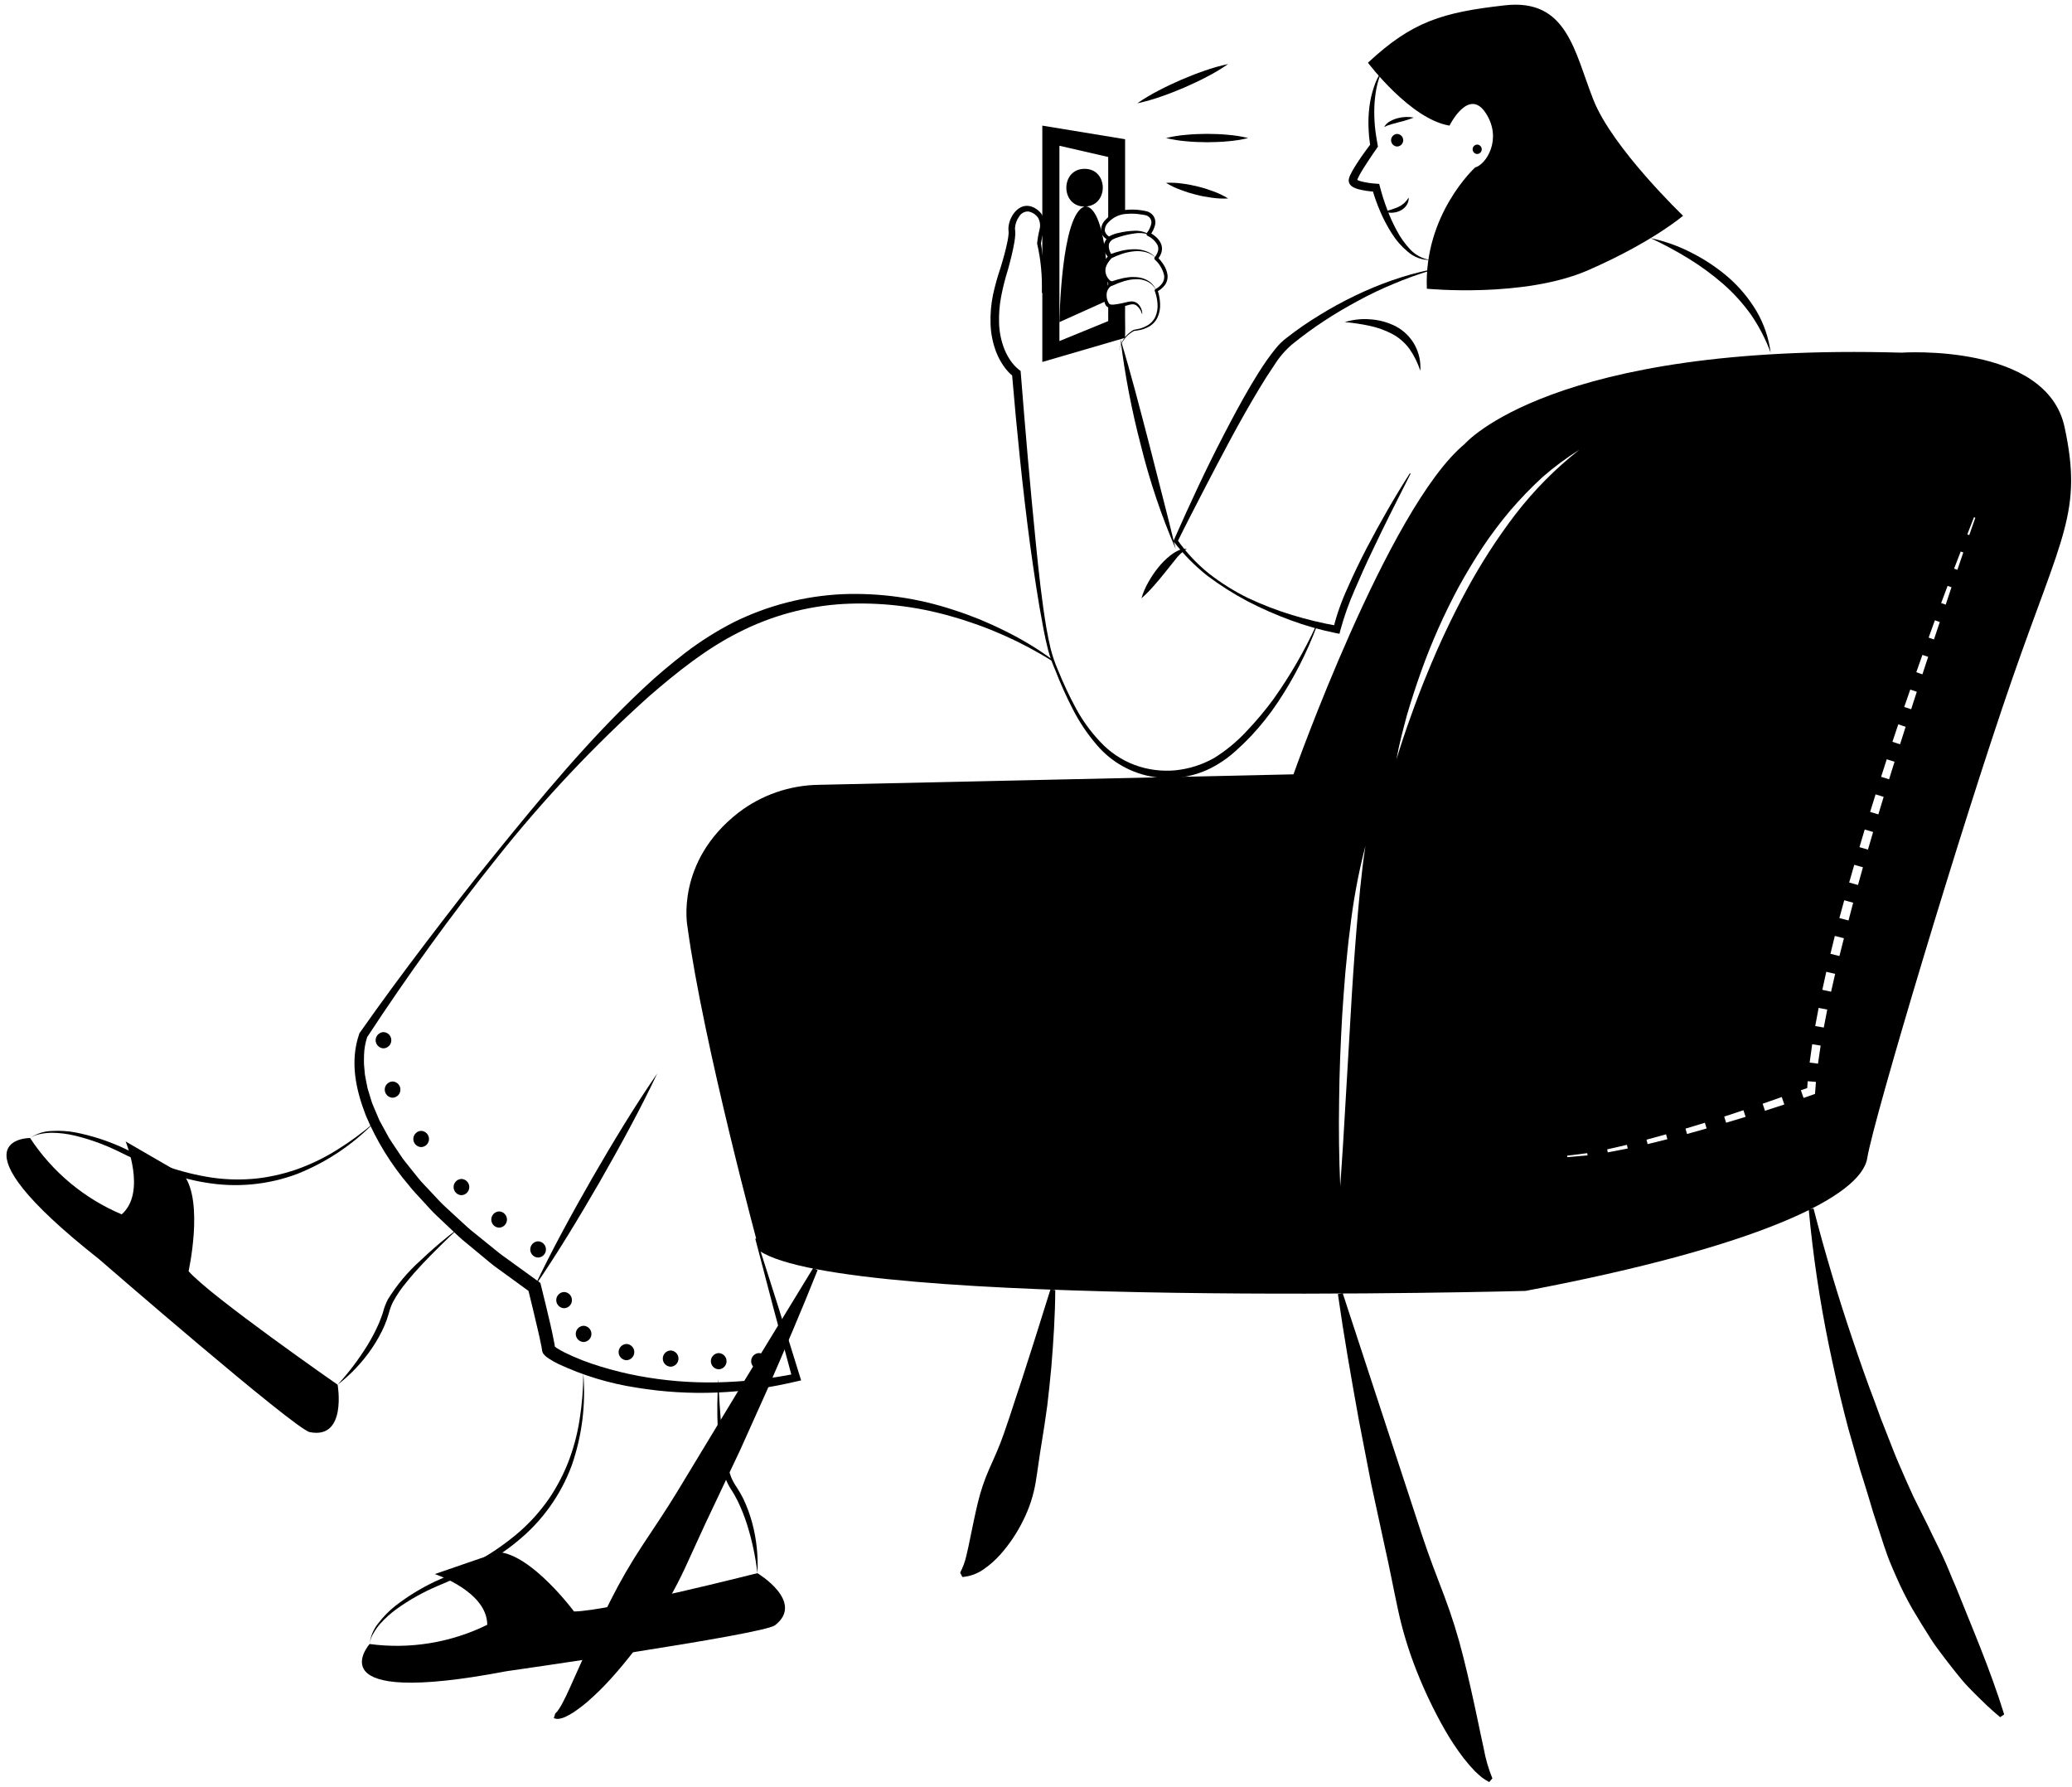 <svg width="167" height="144" viewBox="0 0 167 144" fill="none" xmlns="http://www.w3.org/2000/svg">
<g clip-path="url(#clip0_240_1875)">
<path d="M106.148 50.423C105.34 52.591 104.284 54.659 103 56.585C102.356 57.554 101.632 58.467 100.837 59.316C100.436 59.74 100.017 60.146 99.579 60.535C99.14 60.934 98.662 61.288 98.153 61.593C96.613 62.538 94.787 62.902 93.002 62.621C91.217 62.34 89.592 61.431 88.417 60.058C87.656 59.176 87.002 58.206 86.472 57.169C85.943 56.142 85.469 55.088 85.054 54.01C84.817 53.48 84.623 52.933 84.472 52.372C84.326 51.811 84.21 51.246 84.1 50.679C83.663 48.414 83.332 46.134 83.016 43.852C82.411 39.284 81.953 34.703 81.563 30.113L81.718 30.379C81.386 30.121 81.098 29.811 80.865 29.461C80.638 29.129 80.449 28.772 80.301 28.398C80.015 27.658 79.858 26.875 79.837 26.082C79.812 25.304 79.878 24.525 80.034 23.762C80.196 23.017 80.401 22.282 80.649 21.561C80.864 20.848 81.071 20.127 81.211 19.41C81.246 19.235 81.271 19.06 81.288 18.883C81.295 18.806 81.296 18.73 81.29 18.653C81.276 18.542 81.273 18.431 81.281 18.319C81.322 17.892 81.484 17.486 81.748 17.148C81.883 16.972 82.055 16.825 82.25 16.719C82.46 16.607 82.7 16.565 82.935 16.6C83.155 16.636 83.363 16.724 83.543 16.856C83.722 16.977 83.875 17.133 83.992 17.315C84.201 17.69 84.254 18.133 84.137 18.546C84.034 18.898 83.954 19.256 83.897 19.618L83.894 19.583C84.008 20.249 84.076 20.921 84.096 21.596C84.12 22.267 84.102 22.938 84.041 23.606L83.974 23.602C83.994 22.936 83.972 22.271 83.909 21.608C83.849 20.95 83.744 20.296 83.594 19.652L83.59 19.635L83.59 19.618C83.629 19.235 83.695 18.855 83.789 18.481C83.83 18.322 83.84 18.157 83.817 17.994C83.794 17.831 83.739 17.674 83.655 17.533C83.47 17.274 83.191 17.099 82.878 17.044C82.73 17.039 82.584 17.074 82.454 17.145C82.325 17.216 82.216 17.321 82.141 17.448C81.951 17.715 81.835 18.028 81.808 18.354C81.804 18.431 81.809 18.508 81.821 18.583C81.834 18.694 81.836 18.805 81.829 18.916C81.816 19.114 81.793 19.311 81.76 19.507C81.63 20.269 81.439 21.001 81.239 21.733C81.015 22.44 80.833 23.159 80.693 23.887C80.556 24.601 80.499 25.327 80.524 26.053C80.546 26.767 80.69 27.472 80.951 28.137C81.081 28.462 81.247 28.772 81.445 29.06C81.632 29.335 81.859 29.582 82.118 29.79L82.26 29.896L82.273 30.056C82.635 34.639 83.029 39.222 83.489 43.796C83.718 46.083 83.958 48.371 84.342 50.635C84.445 51.199 84.553 51.762 84.69 52.316C84.832 52.869 85.017 53.41 85.243 53.934C85.669 54.998 86.154 56.038 86.697 57.047C87.236 58.051 87.907 58.977 88.692 59.802C89.457 60.623 90.402 61.256 91.452 61.652C92.495 62.036 93.611 62.184 94.718 62.084C95.823 61.974 96.893 61.635 97.86 61.089C98.816 60.494 99.688 59.775 100.454 58.95C101.241 58.127 101.973 57.254 102.646 56.336C103.974 54.467 105.126 52.478 106.086 50.396L106.148 50.423Z" fill="black"/>
<path d="M90.681 17.089V11.22L84.009 10.125V29.172L90.668 27.23L90.681 27.226V27.213L90.62 24.507L89.617 24.699C89.498 24.68 89.392 24.616 89.32 24.52V25.878L85.388 27.488V11.748L89.32 12.651V17.696C89.695 17.351 90.173 17.137 90.681 17.089ZM89.42 22.714C89.385 22.683 89.35 22.648 89.32 22.618V23.115C89.351 23.081 89.385 23.049 89.42 23.019C89.506 22.945 89.607 22.892 89.717 22.862L89.42 22.714ZM89.32 20.314V20.868C89.373 20.797 89.431 20.73 89.494 20.667C89.424 20.556 89.365 20.438 89.32 20.314L89.32 20.314ZM89.32 19.184V19.424C89.351 19.359 89.396 19.301 89.451 19.254C89.405 19.235 89.361 19.211 89.32 19.184L89.32 19.184Z" fill="black"/>
<path d="M89.097 23.849C89.106 23.986 89.133 24.123 89.176 24.254L85.388 25.96C85.388 25.96 85.51 17.238 87.417 16.648C85.454 16.648 85.458 13.607 87.417 13.607C89.337 13.607 89.368 16.522 87.526 16.64C87.849 16.653 88.792 17.059 89.167 21.104C89.018 21.323 88.947 21.586 88.965 21.85C88.983 22.114 89.09 22.365 89.267 22.561C89.281 22.749 89.285 22.945 89.294 23.15C89.142 23.35 89.072 23.599 89.097 23.849Z" fill="black"/>
<path d="M90.309 27.333C91.16 30.134 91.883 32.952 92.617 35.768L93.697 39.998C94.063 41.407 94.416 42.822 94.758 44.243C93.601 41.556 92.666 38.778 91.962 35.937C91.219 33.109 90.667 30.235 90.309 27.333Z" fill="black"/>
<path d="M91.999 48.219C92.131 47.768 92.316 47.334 92.551 46.928C92.775 46.52 93.035 46.133 93.327 45.77C93.618 45.399 93.952 45.063 94.322 44.77C94.511 44.618 94.717 44.488 94.936 44.383C95.155 44.266 95.404 44.217 95.65 44.243C95.276 44.482 94.949 44.789 94.689 45.15L93.853 46.194C93.57 46.541 93.287 46.894 92.98 47.231C92.676 47.583 92.349 47.913 91.999 48.219Z" fill="black"/>
<path d="M113.692 38.175C112.643 40.248 111.585 42.313 110.601 44.41C110.096 45.453 109.626 46.51 109.173 47.57C108.712 48.617 108.33 49.697 108.03 50.8L107.961 51.079L107.692 51.028C106.439 50.776 105.207 50.426 104.009 49.982C102.814 49.545 101.649 49.031 100.522 48.443C99.4 47.846 98.326 47.163 97.309 46.401C96.308 45.608 95.407 44.697 94.626 43.686L94.572 43.617L94.612 43.526C95.867 40.684 97.169 37.865 98.603 35.106C99.319 33.726 100.047 32.35 100.843 31.008C101.243 30.337 101.656 29.673 102.107 29.026C102.333 28.703 102.573 28.387 102.828 28.076C103.091 27.745 103.397 27.45 103.739 27.2L103.706 27.225C104.557 26.557 105.448 25.941 106.375 25.382C107.291 24.817 108.236 24.3 109.206 23.834C110.174 23.367 111.168 22.954 112.182 22.598C113.194 22.245 114.228 21.956 115.278 21.735L115.294 21.801C114.275 22.11 113.274 22.473 112.294 22.888C111.313 23.293 110.355 23.751 109.425 24.262C108.493 24.766 107.576 25.298 106.694 25.884C105.814 26.462 104.964 27.085 104.148 27.751L104.114 27.776C103.562 28.256 103.085 28.816 102.699 29.438C102.268 30.066 101.856 30.716 101.461 31.377C100.67 32.699 99.908 34.043 99.175 35.408C98.444 36.772 97.723 38.142 97.012 39.519C96.305 40.896 95.584 42.27 94.904 43.661L94.89 43.502C95.609 44.527 96.469 45.445 97.445 46.229C98.436 47.002 99.505 47.669 100.635 48.218C101.772 48.751 102.946 49.202 104.147 49.567C105.342 49.932 106.557 50.224 107.788 50.44L107.45 50.667C107.741 49.524 108.137 48.41 108.633 47.339C109.099 46.267 109.612 45.219 110.146 44.185C111.231 42.124 112.377 40.099 113.634 38.141L113.692 38.175Z" fill="black"/>
<path d="M108.389 25.96C109.057 25.753 109.759 25.677 110.456 25.737C111.172 25.784 111.871 25.978 112.51 26.306C113.16 26.653 113.693 27.184 114.043 27.832C114.377 28.461 114.526 29.172 114.474 29.882C114.271 29.252 113.976 28.656 113.597 28.113C113.224 27.609 112.743 27.194 112.188 26.901C111.617 26.606 111.009 26.39 110.38 26.257C109.723 26.116 109.058 26.017 108.389 25.96Z" fill="black"/>
<path d="M111.432 5.622C111.206 6.091 111.042 6.588 110.943 7.099C110.847 7.605 110.789 8.118 110.769 8.634C110.754 9.147 110.769 9.661 110.815 10.172C110.864 10.683 110.947 11.19 111.038 11.695L111.06 11.817L110.984 11.925C110.731 12.284 110.485 12.653 110.244 13.02C110.003 13.386 109.761 13.758 109.562 14.129C109.51 14.223 109.467 14.313 109.428 14.402L109.384 14.52C109.379 14.537 109.384 14.533 109.38 14.54L109.376 14.546C109.379 14.536 109.38 14.525 109.378 14.514C109.346 14.429 109.349 14.487 109.43 14.516C109.51 14.556 109.593 14.588 109.679 14.611C110.086 14.715 110.502 14.78 110.921 14.803L111.16 14.821L111.22 15.048C111.378 15.657 111.568 16.257 111.791 16.845C112.009 17.436 112.269 18.011 112.568 18.565C112.857 19.121 113.221 19.634 113.649 20.091C114.081 20.556 114.658 20.862 115.286 20.957C114.619 20.965 113.973 20.728 113.47 20.292C112.96 19.868 112.521 19.365 112.17 18.803C111.818 18.248 111.511 17.667 111.252 17.063C110.991 16.46 110.77 15.84 110.589 15.208L110.888 15.453C110.418 15.433 109.951 15.367 109.495 15.254C109.366 15.22 109.24 15.173 109.121 15.114C109.045 15.077 108.975 15.032 108.912 14.977C108.869 14.94 108.831 14.898 108.8 14.85C108.758 14.795 108.73 14.73 108.719 14.661C108.71 14.624 108.704 14.587 108.701 14.549L108.71 14.473C108.716 14.424 108.726 14.376 108.738 14.329C108.762 14.265 108.786 14.194 108.812 14.136C108.864 14.022 108.919 13.912 108.976 13.812C109.203 13.402 109.453 13.031 109.706 12.657C109.962 12.287 110.228 11.929 110.5 11.569L110.446 11.8L110.344 11.004C110.329 10.736 110.303 10.47 110.298 10.203C110.281 9.667 110.306 9.132 110.373 8.6C110.439 8.07 110.557 7.547 110.727 7.041C110.885 6.533 111.123 6.054 111.432 5.622Z" fill="black"/>
<path d="M110.255 5.054C110.255 5.054 113.663 9.597 116.827 10.125C116.827 10.125 118.369 7.001 119.748 9.111C121.128 11.22 119.748 13.289 118.896 13.492C118.896 13.492 114.758 17.265 115.002 23.269C115.002 23.269 122.832 24.04 128.024 21.768C133.217 19.496 135.651 17.387 135.651 17.387C135.651 17.387 129.972 11.95 128.43 8.056C126.888 4.161 126.32 -0.139 121.29 0.429C116.259 0.997 113.825 1.727 110.255 5.054Z" fill="black"/>
<path d="M111.562 17.052C111.949 16.96 112.328 16.837 112.695 16.684C112.863 16.605 113.019 16.504 113.159 16.384C113.305 16.247 113.433 16.094 113.541 15.926C113.55 16.15 113.486 16.371 113.359 16.556C113.225 16.742 113.047 16.891 112.84 16.99C112.438 17.175 111.98 17.197 111.562 17.052Z" fill="black"/>
<path d="M112.608 11.808C112.74 11.804 112.864 11.748 112.956 11.654C113.047 11.559 113.098 11.433 113.098 11.301C113.098 11.17 113.047 11.043 112.956 10.949C112.864 10.854 112.74 10.799 112.608 10.794C112.477 10.799 112.352 10.854 112.261 10.949C112.169 11.043 112.118 11.17 112.118 11.301C112.118 11.433 112.169 11.559 112.261 11.654C112.352 11.748 112.477 11.804 112.608 11.808Z" fill="black"/>
<path d="M111.562 10.246C111.665 10.043 111.831 9.878 112.034 9.775C112.227 9.666 112.433 9.582 112.648 9.526C113.071 9.412 113.516 9.395 113.947 9.476C113.552 9.631 113.147 9.757 112.733 9.853C112.533 9.903 112.337 9.959 112.141 10.015C111.939 10.068 111.744 10.145 111.562 10.246Z" fill="black"/>
<path d="M119.059 12.412C119.157 12.408 119.251 12.367 119.319 12.296C119.388 12.225 119.426 12.13 119.426 12.031C119.426 11.933 119.388 11.838 119.319 11.767C119.251 11.696 119.157 11.655 119.059 11.651C118.96 11.655 118.867 11.696 118.798 11.767C118.73 11.838 118.691 11.933 118.691 12.031C118.691 12.13 118.73 12.225 118.798 12.296C118.867 12.367 118.96 12.408 119.059 12.412Z" fill="black"/>
<path d="M133.037 19.193C134.189 19.436 135.303 19.835 136.348 20.377C137.407 20.913 138.397 21.574 139.297 22.347C140.196 23.133 140.966 24.056 141.577 25.083C142.175 26.108 142.561 27.244 142.71 28.421C142.312 27.342 141.782 26.316 141.132 25.367C140.472 24.444 139.707 23.601 138.851 22.855C137.987 22.109 137.064 21.434 136.092 20.836C135.106 20.229 134.086 19.681 133.037 19.193Z" fill="black"/>
<path d="M84.83 53.29C82.307 51.707 79.571 50.492 76.704 49.683C73.864 48.859 70.906 48.518 67.953 48.676C65.015 48.85 62.145 49.632 59.525 50.974C56.912 52.288 54.58 54.159 52.336 56.097C47.893 60.086 43.792 64.439 40.076 69.112C36.341 73.777 32.837 78.634 29.568 83.624L29.596 83.574C29.441 84.049 29.355 84.543 29.34 85.041C29.343 85.299 29.323 85.556 29.341 85.814L29.409 86.588C29.449 86.844 29.507 87.099 29.554 87.355C29.581 87.482 29.601 87.611 29.632 87.737L29.748 88.112L29.978 88.862C30.066 89.108 30.18 89.347 30.28 89.589L30.589 90.313L30.97 91.007L31.349 91.701C31.481 91.929 31.641 92.143 31.784 92.365L32.225 93.025C32.366 93.25 32.521 93.465 32.69 93.67L33.686 94.914C34.011 95.334 34.406 95.699 34.761 96.095C35.134 96.476 35.474 96.887 35.872 97.244L37.051 98.331C37.444 98.692 37.83 99.062 38.256 99.388L39.505 100.397C39.925 100.73 40.328 101.083 40.773 101.384L43.38 103.27L43.551 103.394L43.599 103.585C43.859 104.63 44.115 105.673 44.357 106.724C44.475 107.253 44.593 107.772 44.692 108.327L44.727 108.549L44.74 108.703L44.742 108.742C44.746 108.712 44.744 108.683 44.739 108.654C44.733 108.617 44.72 108.581 44.702 108.547C44.683 108.512 44.659 108.484 44.668 108.493C44.671 108.491 44.665 108.486 44.668 108.491L44.718 108.531C44.746 108.558 44.804 108.593 44.846 108.624C45.053 108.759 45.267 108.882 45.488 108.992C46.424 109.453 47.397 109.834 48.397 110.131C49.404 110.442 50.428 110.694 51.464 110.889C53.546 111.278 55.661 111.452 57.779 111.41C59.903 111.365 62.019 111.131 64.101 110.713L63.868 111.106L62.352 105.477L60.875 99.836L60.972 99.808L62.741 105.364L64.471 110.932L64.569 111.248L64.237 111.325C63.183 111.572 62.119 111.781 61.045 111.939C59.971 112.089 58.888 112.182 57.803 112.229C55.626 112.32 53.446 112.187 51.296 111.834C49.122 111.501 47.006 110.861 45.012 109.932C44.752 109.805 44.5 109.663 44.256 109.507C44.189 109.459 44.131 109.426 44.057 109.365L43.951 109.278C43.902 109.231 43.856 109.181 43.813 109.129C43.789 109.099 43.769 109.067 43.753 109.033C43.729 108.984 43.71 108.933 43.697 108.88C43.686 108.836 43.679 108.791 43.676 108.745L43.674 108.734L43.668 108.687L43.639 108.512C43.544 108.012 43.42 107.485 43.299 106.968C43.059 105.928 42.806 104.886 42.549 103.848L42.768 104.163L40.123 102.241C39.675 101.93 39.267 101.565 38.844 101.221L37.583 100.176C37.154 99.84 36.762 99.456 36.364 99.081L35.172 97.954C34.77 97.583 34.421 97.155 34.044 96.758C33.682 96.347 33.284 95.968 32.952 95.528C31.517 93.845 30.349 91.951 29.49 89.912C28.694 87.859 28.166 85.56 28.965 83.29L28.973 83.269L28.993 83.24C30.718 80.783 32.496 78.378 34.308 75.994C36.124 73.615 37.944 71.239 39.837 68.921C43.605 64.274 47.421 59.64 51.812 55.517C52.904 54.481 54.065 53.516 55.261 52.589C56.473 51.667 57.764 50.854 59.118 50.158C61.86 48.8 64.853 48.026 67.91 47.886C70.947 47.768 73.98 48.199 76.864 49.158C77.583 49.385 78.291 49.648 78.99 49.929C79.684 50.222 80.371 50.531 81.043 50.87C82.392 51.533 83.679 52.315 84.889 53.208L84.83 53.29Z" fill="black"/>
<path d="M166.403 34.426C164.942 27.61 153.26 28.422 153.26 28.422C125.023 27.61 118.046 35.787 118.046 35.787C111.88 40.884 104.252 62.406 104.252 62.406L65.97 63.252C63.643 63.288 61.389 64.067 59.538 65.478C54.389 69.462 55.406 74.667 55.406 74.667C56.702 84.206 61.209 100.806 61.209 100.806C68.147 105.523 122.955 104.039 122.955 104.039C141.819 100.47 150.014 96.416 150.498 93.331C150.987 90.246 158.126 66.394 162.184 54.708C166.242 43.027 167.861 41.242 166.403 34.426ZM109.323 75.012C109.139 77.294 108.984 79.579 108.856 81.867L108.454 88.731C108.332 91.022 108.179 93.309 108.022 95.604C107.922 93.309 107.891 91.012 107.931 88.714C107.952 86.414 108.048 84.119 108.179 81.828C108.249 80.68 108.341 79.533 108.432 78.39C108.55 77.246 108.642 76.099 108.799 74.96C109.054 72.672 109.473 70.406 110.051 68.179C109.702 70.448 109.519 72.734 109.323 75.012ZM122.134 41.46C120.652 43.405 119.326 45.464 118.168 47.617C117.006 49.773 115.962 51.99 115.039 54.259C114.568 55.393 114.131 56.541 113.721 57.702C113.298 58.854 112.914 60.023 112.552 61.201C112.766 59.984 113.088 58.792 113.407 57.597C113.756 56.414 114.139 55.24 114.555 54.075C115.391 51.743 116.4 49.476 117.574 47.294C118.176 46.208 118.809 45.143 119.494 44.109C120.185 43.076 120.932 42.083 121.733 41.133C122.541 40.192 123.404 39.298 124.316 38.458C125.247 37.644 126.243 36.905 127.292 36.25C125.363 37.766 123.631 39.516 122.134 41.46V41.46ZM126.319 93.257L126.31 93.139L127.929 92.938L127.955 93.117L126.319 93.257ZM129.583 92.873L129.535 92.632L131.128 92.266L131.193 92.563L129.583 92.873ZM132.795 92.209L132.707 91.851L134.283 91.419L134.387 91.812L132.795 92.209ZM135.971 91.393L135.849 90.961L137.411 90.486L137.551 90.948L135.971 91.393ZM139.122 90.486L138.969 89.988L140.518 89.478L140.693 90.01L139.122 90.486ZM142.255 89.521L142.067 88.954L143.608 88.413L143.813 89.015L142.255 89.521ZM146.304 87.946L146.287 88.164L146.086 88.234L145.366 88.487L145.148 87.872L145.659 87.689L145.698 87.139L146.361 87.195L146.304 87.946ZM146.527 85.725L145.855 85.638L146.06 84.158L146.741 84.267L146.527 85.725ZM146.994 82.814L146.304 82.692L146.579 81.23L147.273 81.366L146.994 82.814ZM147.583 79.926L146.876 79.773L147.195 78.32L147.91 78.486L147.583 79.926ZM148.255 77.05L147.531 76.871L147.884 75.431L148.617 75.614L148.255 77.05ZM148.988 74.183L148.251 73.991L148.643 72.555L149.363 72.752L148.988 74.183ZM149.752 71.325L149.04 71.124L149.451 69.697L150.149 69.898L149.752 71.325ZM150.555 68.475L149.87 68.275L150.293 66.852L150.969 67.053L150.555 68.475ZM151.392 65.635L150.729 65.434L151.17 64.02L151.82 64.221L151.392 65.635ZM152.256 62.807L151.615 62.606L152.069 61.193L152.697 61.393L152.256 62.807ZM153.142 59.984L152.527 59.783L152.998 58.378L153.592 58.574L153.142 59.984ZM154.037 57.16L153.478 56.977L153.963 55.577L154.491 55.751L154.037 57.16ZM154.944 54.346L154.451 54.176L154.944 52.779L155.407 52.937L154.944 54.346ZM155.874 51.536L155.446 51.387L155.948 49.991L156.345 50.131L155.874 51.536ZM156.821 48.73L156.454 48.603L156.974 47.216L157.288 47.325L156.821 48.73ZM157.763 45.924L157.497 45.828L158.03 44.449L158.239 44.523L157.763 45.924ZM158.719 43.123L158.562 43.066L159.099 41.687L159.208 41.726L158.719 43.123Z" fill="black"/>
<path d="M43.074 103.717C44.493 100.717 46.09 97.82 47.73 94.948C49.388 92.085 51.091 89.249 52.972 86.515C51.554 89.516 49.957 92.413 48.316 95.284C46.657 98.146 44.954 100.982 43.074 103.717Z" fill="black"/>
<path d="M85.053 103.974C85.042 106.046 84.905 108.103 84.737 110.166C84.642 111.195 84.533 112.225 84.412 113.255C84.274 114.281 84.119 115.308 83.948 116.335C83.775 117.362 83.646 118.409 83.475 119.456C83.298 120.51 82.966 121.533 82.49 122.491C82.003 123.495 81.381 124.429 80.642 125.267C80.452 125.482 80.233 125.69 80.023 125.889C79.797 126.089 79.56 126.277 79.313 126.45C78.801 126.823 78.195 127.047 77.564 127.097L77.388 126.746C77.617 126.306 77.787 125.838 77.893 125.354L78.053 124.655L78.198 123.951C78.391 123.013 78.583 122.068 78.809 121.123C79.037 120.169 79.352 119.239 79.75 118.343C80.157 117.433 80.577 116.512 80.903 115.559C81.236 114.608 81.556 113.649 81.864 112.682C82.19 111.72 82.506 110.753 82.812 109.779C83.446 107.838 84.043 105.877 84.665 103.915L85.053 103.974Z" fill="black"/>
<path d="M108.215 104.208L114.635 123.794C115.175 125.418 115.789 127.02 116.402 128.615C117.003 130.206 117.511 131.83 117.924 133.48C118.34 135.125 118.707 136.782 119.059 138.44C119.235 139.267 119.403 140.102 119.587 140.922C119.734 141.745 119.967 142.551 120.283 143.326L120.025 143.622C119.81 143.508 119.604 143.376 119.409 143.228C119.235 143.075 119.049 142.915 118.878 142.75C118.558 142.416 118.256 142.066 117.972 141.702C117.423 140.985 116.923 140.233 116.474 139.45C115.599 137.922 114.836 136.332 114.189 134.694C113.545 133.08 113.038 131.415 112.673 129.717C112.307 128.02 111.991 126.317 111.607 124.634L110.513 119.577L109.53 114.499C108.916 111.106 108.319 107.714 107.833 104.298L108.215 104.208Z" fill="black"/>
<path d="M146.168 97.4C147.085 100.945 148.128 104.446 149.298 107.904C149.88 109.631 150.475 111.35 151.126 113.046L151.593 114.325L152.09 115.591C152.429 116.432 152.736 117.284 153.105 118.111C153.464 118.941 153.826 119.77 154.204 120.59L155.414 123.013C155.791 123.831 156.213 124.624 156.585 125.439C156.969 126.248 157.28 127.094 157.645 127.911C158.979 131.256 160.403 134.52 161.533 138.169L161.21 138.393C160.467 137.79 159.798 137.123 159.119 136.453C158.792 136.111 158.445 135.778 158.148 135.413C157.847 135.052 157.551 134.685 157.261 134.314C156.97 133.943 156.682 133.569 156.402 133.19C156.116 132.814 155.838 132.431 155.59 132.034C155.082 131.245 154.595 130.443 154.115 129.634C153.651 128.82 153.231 127.982 152.856 127.124C152.663 126.698 152.48 126.267 152.302 125.834C152.124 125.402 151.987 124.954 151.828 124.515L150.962 121.85C150.703 120.953 150.428 120.064 150.149 119.177C149.855 118.296 149.625 117.396 149.363 116.506L148.981 115.169L148.633 113.823C148.177 112.027 147.78 110.219 147.401 108.41C146.66 104.793 146.119 101.137 145.78 97.46L146.168 97.4Z" fill="black"/>
<path d="M65.897 102.362C64.603 105.627 63.215 108.846 61.812 112.063L59.656 116.863L57.405 121.622C56.643 123.203 55.934 124.817 55.191 126.416C54.444 128.015 53.569 129.552 52.577 131.012C51.577 132.494 50.477 133.906 49.286 135.238C48.675 135.92 48.022 136.564 47.331 137.165C46.969 137.472 46.589 137.758 46.194 138.022C45.983 138.158 45.761 138.279 45.532 138.383L45.347 138.454L45.137 138.509C45.059 138.525 44.98 138.532 44.9 138.532C44.809 138.526 44.721 138.504 44.638 138.468L44.755 138.094C44.872 137.992 44.971 137.872 45.051 137.738C45.163 137.571 45.265 137.397 45.356 137.217C45.547 136.845 45.737 136.465 45.909 136.071L46.97 133.709C47.681 132.132 48.415 130.563 49.194 129.016C49.973 127.466 50.842 125.963 51.799 124.515C52.764 123.065 53.739 121.615 54.644 120.123L60.071 111.156L65.546 102.186L65.897 102.362Z" fill="black"/>
<path d="M10.127 91.996C10.127 91.996 11.838 96.099 9.807 97.869C6.791 96.596 4.221 94.454 2.425 91.717C2.425 91.717 -4.461 91.659 7.981 101.479C7.981 101.479 23.763 115.18 24.967 115.42C27.99 116.023 27.212 111.599 27.212 111.599C27.212 111.599 16.948 104.458 15.199 102.45C15.199 102.45 16.431 96.912 14.838 94.727L10.127 91.996Z" fill="black"/>
<path d="M2.425 91.717C2.946 91.358 3.561 91.16 4.193 91.149C4.822 91.111 5.453 91.15 6.073 91.265C7.306 91.509 8.508 91.886 9.659 92.391L11.353 93.173C11.915 93.429 12.486 93.66 13.064 93.873C14.216 94.299 15.405 94.62 16.615 94.832C17.822 95.048 19.051 95.11 20.273 95.016C20.883 94.971 21.49 94.882 22.088 94.75C22.688 94.625 23.28 94.462 23.86 94.263C25.024 93.855 26.138 93.318 27.182 92.66C28.236 92.007 29.237 91.271 30.176 90.46C28.424 92.258 26.314 93.668 23.983 94.6C21.608 95.496 19.037 95.738 16.536 95.303C14.039 94.909 11.698 93.865 9.49 92.767C8.382 92.229 7.22 91.811 6.022 91.521C5.424 91.379 4.813 91.303 4.198 91.294C3.891 91.294 3.585 91.325 3.283 91.386C2.978 91.436 2.686 91.549 2.425 91.717Z" fill="black"/>
<path d="M36.974 98.976C35.985 99.894 35.027 100.839 34.099 101.81C33.638 102.298 33.192 102.799 32.776 103.32C32.351 103.823 31.979 104.368 31.665 104.946C31.523 105.237 31.413 105.541 31.336 105.855C31.239 106.187 31.123 106.513 30.991 106.832C30.713 107.461 30.379 108.064 29.995 108.634C29.229 109.763 28.29 110.764 27.212 111.599C28.117 110.611 28.926 109.539 29.629 108.399C29.973 107.834 30.279 107.247 30.544 106.642C30.659 106.334 30.794 106.033 30.881 105.717C30.97 105.377 31.096 105.048 31.256 104.735C31.975 103.567 32.859 102.509 33.881 101.595C34.858 100.66 35.891 99.785 36.974 98.976Z" fill="black"/>
<path d="M35.044 126.86C35.044 126.86 39.264 128.254 39.272 130.948C36.334 132.393 33.033 132.933 29.789 132.497C29.789 132.497 25.235 137.664 40.805 134.692C40.805 134.692 61.494 131.738 62.464 130.986C64.9 129.096 61.046 126.787 61.046 126.787C61.046 126.787 48.928 129.866 46.265 129.874C46.265 129.874 42.887 125.315 40.192 125.088L35.044 126.86Z" fill="black"/>
<path d="M29.789 132.497C29.858 131.869 30.112 131.275 30.517 130.79C30.9 130.289 31.343 129.838 31.836 129.445C32.828 128.673 33.9 128.011 35.035 127.472L36.736 126.704C37.297 126.447 37.846 126.167 38.385 125.87C39.462 125.277 40.483 124.589 41.436 123.814C42.389 123.043 43.24 122.155 43.97 121.17C44.336 120.679 44.666 120.163 44.958 119.625C45.257 119.089 45.521 118.535 45.75 117.966C46.204 116.82 46.528 115.626 46.715 114.406C46.911 113.181 47.011 111.943 47.013 110.702C47.224 113.204 46.908 115.722 46.085 118.094C45.207 120.475 43.706 122.578 41.74 124.182C39.807 125.811 37.484 126.896 35.209 127.846C34.077 128.331 33 128.936 31.997 129.651C31.498 130.01 31.04 130.422 30.63 130.881C30.429 131.113 30.252 131.365 30.1 131.632C29.938 131.896 29.832 132.19 29.789 132.497Z" fill="black"/>
<path d="M57.9 111.142C57.947 112.491 58.033 113.834 58.159 115.172C58.226 115.839 58.312 116.504 58.433 117.16C58.535 117.81 58.703 118.448 58.935 119.065C59.062 119.362 59.22 119.644 59.406 119.908C59.593 120.199 59.765 120.5 59.919 120.809C60.212 121.431 60.45 122.078 60.628 122.742C60.98 124.059 61.121 125.425 61.047 126.787C60.892 125.456 60.613 124.142 60.211 122.864C60.01 122.234 59.767 121.619 59.482 121.022C59.326 120.733 59.186 120.434 59.004 120.162C58.806 119.872 58.639 119.561 58.508 119.235C58.096 117.927 57.875 116.566 57.854 115.195C57.787 113.844 57.802 112.491 57.9 111.142Z" fill="black"/>
<path d="M90.681 27.226L90.561 24.509L90.631 24.566L89.632 24.78C89.624 24.782 89.615 24.782 89.607 24.781L89.603 24.78C89.463 24.759 89.337 24.685 89.251 24.573L89.254 24.578C89.097 24.365 89.009 24.108 89.001 23.843C88.974 23.573 89.049 23.303 89.211 23.085L89.206 23.092L89.232 23.057L89.238 23.049L89.24 23.046C89.301 22.98 89.368 22.921 89.442 22.87C89.519 22.816 89.605 22.777 89.695 22.753L89.667 22.962L89.368 22.817C89.36 22.814 89.353 22.809 89.346 22.803L89.344 22.801C89.183 22.664 89.05 22.496 88.953 22.308C88.859 22.111 88.819 21.892 88.838 21.674C88.86 21.462 88.925 21.256 89.029 21.07C89.079 20.979 89.137 20.895 89.192 20.807C89.254 20.723 89.328 20.645 89.397 20.564L89.374 20.742C89.228 20.507 89.129 20.245 89.082 19.973C89.062 19.826 89.072 19.676 89.113 19.534C89.157 19.38 89.243 19.242 89.362 19.135L89.397 19.392C89.239 19.322 89.095 19.223 88.973 19.099C88.844 18.968 88.762 18.798 88.739 18.616C88.733 18.443 88.764 18.272 88.83 18.113C88.896 17.954 88.995 17.811 89.121 17.693C89.562 17.217 90.174 16.935 90.823 16.91C91.133 16.883 91.445 16.886 91.755 16.918C91.909 16.933 92.062 16.956 92.215 16.985L92.444 17.034C92.534 17.058 92.62 17.098 92.697 17.15C92.852 17.248 92.975 17.389 93.05 17.556C93.119 17.725 93.138 17.91 93.107 18.089C93.033 18.407 92.89 18.705 92.688 18.962L92.627 18.728C92.824 18.825 93.006 18.948 93.169 19.095C93.341 19.243 93.478 19.426 93.572 19.633C93.667 19.852 93.682 20.097 93.615 20.326C93.55 20.542 93.441 20.742 93.294 20.914L93.281 20.713C93.478 20.905 93.652 21.121 93.797 21.356C93.953 21.593 94.055 21.861 94.097 22.142C94.135 22.438 94.059 22.737 93.884 22.978C93.712 23.203 93.49 23.385 93.237 23.512L93.291 23.364C93.417 23.724 93.489 24.101 93.502 24.482C93.523 24.867 93.449 25.252 93.286 25.601C93.117 25.952 92.829 26.232 92.473 26.392C92.304 26.476 92.126 26.541 91.942 26.586C91.759 26.625 91.572 26.645 91.389 26.675L91.404 26.671C91.135 26.808 90.896 26.998 90.702 27.23L90.7 27.232C90.7 27.232 90.699 27.231 90.694 27.23L90.689 27.247C90.434 27.549 90.265 27.914 90.197 28.304C90.248 27.907 90.404 27.531 90.648 27.214L90.642 27.23C90.646 27.217 90.653 27.205 90.662 27.194L90.66 27.196C90.852 26.948 91.091 26.74 91.364 26.586L91.37 26.583L91.379 26.581C91.557 26.544 91.737 26.517 91.912 26.472C92.084 26.421 92.25 26.352 92.407 26.266C92.723 26.106 92.975 25.844 93.123 25.523C93.264 25.198 93.323 24.844 93.294 24.492C93.272 24.136 93.198 23.785 93.072 23.451C93.062 23.425 93.062 23.397 93.07 23.371C93.079 23.345 93.097 23.322 93.12 23.308L93.126 23.304C93.342 23.19 93.529 23.029 93.674 22.833C93.807 22.642 93.861 22.407 93.825 22.178C93.71 21.695 93.451 21.259 93.082 20.928C93.057 20.902 93.041 20.868 93.038 20.832C93.035 20.795 93.045 20.759 93.067 20.73L93.069 20.727C93.187 20.587 93.275 20.425 93.327 20.25C93.376 20.085 93.365 19.908 93.294 19.751C93.116 19.424 92.836 19.164 92.497 19.012L92.495 19.011C92.476 19.001 92.459 18.988 92.446 18.972C92.432 18.957 92.422 18.938 92.415 18.919C92.409 18.899 92.406 18.878 92.407 18.857C92.409 18.836 92.415 18.816 92.424 18.797L92.436 18.777C92.606 18.558 92.727 18.306 92.792 18.038C92.816 17.92 92.802 17.798 92.754 17.688C92.705 17.579 92.624 17.487 92.52 17.426C92.473 17.394 92.421 17.37 92.366 17.354L92.154 17.31C92.011 17.284 91.866 17.265 91.721 17.25C91.432 17.218 91.141 17.212 90.852 17.235C90.57 17.241 90.293 17.303 90.036 17.418C89.779 17.532 89.547 17.696 89.353 17.9C89.257 17.985 89.179 18.09 89.125 18.208C89.071 18.325 89.043 18.452 89.041 18.581C89.067 18.702 89.124 18.814 89.204 18.907C89.285 19 89.388 19.072 89.504 19.115L89.509 19.118C89.527 19.126 89.543 19.138 89.557 19.152C89.57 19.167 89.58 19.184 89.587 19.203C89.594 19.221 89.597 19.241 89.596 19.261C89.595 19.281 89.591 19.3 89.582 19.318C89.572 19.339 89.558 19.358 89.54 19.372C89.472 19.442 89.422 19.526 89.394 19.619C89.364 19.723 89.356 19.831 89.37 19.938C89.385 20.053 89.415 20.166 89.459 20.273L89.615 20.593C89.629 20.621 89.634 20.652 89.63 20.683C89.627 20.715 89.614 20.744 89.594 20.768L89.592 20.771C89.535 20.839 89.474 20.901 89.419 20.973C89.37 21.05 89.315 21.125 89.269 21.203C89.179 21.355 89.12 21.524 89.097 21.7C89.082 21.875 89.111 22.052 89.181 22.213C89.251 22.375 89.359 22.517 89.496 22.627L89.472 22.611L89.767 22.763C89.793 22.776 89.813 22.8 89.822 22.828C89.831 22.856 89.829 22.887 89.815 22.913C89.807 22.928 89.796 22.941 89.783 22.951C89.769 22.961 89.754 22.968 89.738 22.972C89.675 22.989 89.615 23.016 89.56 23.052C89.502 23.09 89.448 23.135 89.399 23.185L89.408 23.174L89.381 23.209L89.376 23.216C89.24 23.391 89.175 23.61 89.192 23.83C89.193 24.055 89.26 24.276 89.385 24.463L89.389 24.468C89.447 24.547 89.534 24.601 89.63 24.619L89.601 24.619L90.609 24.449L90.611 24.448C90.627 24.446 90.642 24.45 90.655 24.459C90.668 24.468 90.676 24.481 90.679 24.496L90.68 24.506L90.681 27.226Z" fill="black"/>
<path d="M92.035 25.282C91.962 25.012 91.801 24.775 91.578 24.606C91.471 24.541 91.346 24.512 91.221 24.525C91.086 24.544 90.953 24.576 90.825 24.62C90.54 24.709 90.249 24.779 89.955 24.83C89.795 24.855 89.632 24.853 89.472 24.825C89.376 24.81 89.286 24.768 89.212 24.705C89.139 24.641 89.085 24.557 89.057 24.464L89.062 24.477C89.007 24.323 88.974 24.162 88.963 23.999C88.951 23.837 88.966 23.675 89.006 23.519C89.045 23.362 89.116 23.215 89.216 23.089C89.317 22.965 89.436 22.859 89.571 22.773L89.576 22.869C89.372 22.771 89.192 22.628 89.052 22.45C88.908 22.263 88.829 22.034 88.828 21.797C88.832 21.563 88.891 21.333 88.999 21.125C89.056 21.028 89.11 20.927 89.172 20.832L89.376 20.564L89.392 20.785C89.215 20.631 89.081 20.435 89.003 20.214C88.924 19.979 88.938 19.723 89.043 19.499C89.142 19.279 89.311 19.098 89.524 18.984C89.719 18.889 89.926 18.819 90.139 18.777C90.54 18.677 90.951 18.618 91.364 18.602C91.782 18.569 92.2 18.658 92.569 18.857C92.57 18.858 92.572 18.86 92.573 18.861C92.575 18.863 92.576 18.865 92.576 18.867C92.576 18.869 92.577 18.872 92.576 18.874C92.576 18.876 92.575 18.878 92.574 18.88C92.572 18.883 92.568 18.886 92.565 18.887C92.561 18.888 92.557 18.888 92.553 18.886C92.174 18.772 91.772 18.749 91.382 18.822C90.989 18.88 90.602 18.97 90.225 19.09C90.043 19.138 89.867 19.204 89.699 19.288C89.554 19.371 89.438 19.496 89.367 19.647C89.304 19.802 89.291 19.973 89.332 20.135C89.373 20.297 89.464 20.442 89.594 20.548L89.6 20.554C89.629 20.581 89.646 20.619 89.647 20.659C89.649 20.699 89.636 20.738 89.61 20.769C89.474 20.921 89.35 21.084 89.238 21.255C89.135 21.424 89.067 21.611 89.038 21.806C89.017 22.003 89.063 22.201 89.169 22.367C89.281 22.539 89.437 22.678 89.62 22.77L89.623 22.772C89.636 22.779 89.645 22.79 89.649 22.804C89.653 22.818 89.652 22.833 89.645 22.846C89.641 22.854 89.634 22.861 89.626 22.866C89.499 22.938 89.388 23.035 89.301 23.153C89.215 23.268 89.158 23.404 89.137 23.547C89.105 23.831 89.156 24.12 89.284 24.377L89.285 24.38L89.289 24.39C89.358 24.575 89.644 24.567 89.916 24.533C90.199 24.492 90.48 24.436 90.757 24.365C90.906 24.319 91.062 24.294 91.218 24.291C91.388 24.294 91.552 24.352 91.685 24.457C91.8 24.561 91.894 24.687 91.959 24.828C92.025 24.969 92.062 25.121 92.068 25.277C92.068 25.281 92.067 25.285 92.064 25.289C92.061 25.292 92.058 25.294 92.053 25.295C92.049 25.295 92.045 25.294 92.042 25.291C92.038 25.289 92.036 25.286 92.035 25.282Z" fill="black"/>
<path d="M89.559 22.693C89.881 22.578 90.21 22.483 90.545 22.41C90.713 22.375 90.885 22.358 91.054 22.334C91.227 22.322 91.399 22.322 91.571 22.335C91.917 22.349 92.254 22.451 92.55 22.632C92.84 22.813 93.062 23.086 93.181 23.406C93.04 23.105 92.804 22.858 92.508 22.705C92.216 22.558 91.891 22.489 91.565 22.503C91.403 22.506 91.241 22.519 91.081 22.544C90.921 22.581 90.761 22.61 90.605 22.656C90.292 22.753 89.986 22.87 89.689 23.006L89.681 23.009C89.64 23.026 89.594 23.027 89.553 23.01C89.511 22.994 89.478 22.962 89.46 22.921C89.442 22.88 89.441 22.834 89.457 22.792C89.473 22.75 89.505 22.717 89.546 22.698L89.559 22.693Z" fill="black"/>
<path d="M93.18 20.82C92.958 20.579 92.671 20.407 92.354 20.325C92.042 20.242 91.717 20.218 91.396 20.254C91.076 20.286 90.76 20.352 90.454 20.453C90.303 20.509 90.15 20.56 90.001 20.621L89.56 20.819L89.55 20.824C89.509 20.842 89.463 20.843 89.422 20.827C89.381 20.812 89.347 20.78 89.329 20.74C89.311 20.699 89.309 20.653 89.325 20.612C89.341 20.57 89.372 20.537 89.412 20.519L89.426 20.513L89.901 20.346C90.062 20.296 90.226 20.256 90.387 20.211C90.716 20.133 91.051 20.092 91.388 20.087C91.726 20.078 92.062 20.132 92.38 20.246C92.696 20.356 92.974 20.555 93.18 20.82Z" fill="black"/>
<path d="M91.662 8.326C92.214 7.944 92.791 7.599 93.389 7.294C93.978 6.981 94.582 6.704 95.19 6.434C95.803 6.176 96.419 5.925 97.051 5.711C97.683 5.485 98.33 5.301 98.987 5.162C98.435 5.545 97.858 5.89 97.26 6.195C96.671 6.508 96.066 6.785 95.458 7.054C94.845 7.312 94.229 7.562 93.597 7.776C92.965 8.002 92.318 8.186 91.662 8.326Z" fill="black"/>
<path d="M93.979 11.126C94.523 10.994 95.077 10.906 95.635 10.863C96.186 10.809 96.738 10.794 97.29 10.788C97.841 10.793 98.393 10.808 98.945 10.862C99.503 10.905 100.056 10.993 100.6 11.126C100.056 11.258 99.503 11.346 98.945 11.389C98.393 11.443 97.841 11.457 97.29 11.463C96.738 11.457 96.186 11.442 95.635 11.388C95.077 11.345 94.523 11.257 93.979 11.126Z" fill="black"/>
<path d="M93.979 14.736C94.419 14.712 94.86 14.732 95.295 14.796C95.723 14.85 96.147 14.931 96.565 15.037C96.984 15.14 97.396 15.269 97.799 15.423C98.213 15.573 98.611 15.764 98.987 15.994C98.547 16.019 98.106 15.999 97.67 15.935C97.243 15.88 96.819 15.8 96.401 15.693C95.982 15.589 95.57 15.459 95.167 15.305C94.753 15.156 94.355 14.965 93.979 14.736Z" fill="black"/>
<path d="M30.908 84.49C31.078 84.484 31.238 84.413 31.357 84.29C31.474 84.168 31.54 84.005 31.54 83.835C31.54 83.666 31.474 83.502 31.357 83.38C31.238 83.258 31.078 83.187 30.908 83.181C30.738 83.187 30.578 83.258 30.46 83.38C30.342 83.502 30.276 83.666 30.276 83.835C30.276 84.005 30.342 84.168 30.46 84.29C30.578 84.413 30.738 84.484 30.908 84.49Z" fill="black"/>
<path d="M31.641 88.47C31.811 88.464 31.972 88.392 32.09 88.27C32.208 88.148 32.273 87.985 32.273 87.815C32.273 87.645 32.208 87.482 32.09 87.36C31.972 87.238 31.811 87.166 31.641 87.16C31.471 87.166 31.311 87.238 31.193 87.36C31.075 87.482 31.009 87.645 31.009 87.815C31.009 87.985 31.075 88.148 31.193 88.27C31.311 88.392 31.471 88.464 31.641 88.47Z" fill="black"/>
<path d="M33.945 92.449C34.115 92.443 34.276 92.372 34.394 92.25C34.511 92.128 34.577 91.965 34.577 91.795C34.577 91.625 34.511 91.462 34.394 91.34C34.276 91.218 34.115 91.146 33.945 91.14C33.776 91.146 33.615 91.218 33.497 91.34C33.379 91.462 33.313 91.625 33.313 91.795C33.313 91.965 33.379 92.128 33.497 92.25C33.615 92.372 33.776 92.443 33.945 92.449Z" fill="black"/>
<path d="M37.192 96.324C37.361 96.318 37.522 96.247 37.64 96.125C37.758 96.002 37.824 95.839 37.824 95.67C37.824 95.5 37.758 95.337 37.64 95.215C37.522 95.093 37.361 95.021 37.192 95.015C37.022 95.021 36.861 95.093 36.743 95.215C36.625 95.337 36.559 95.5 36.559 95.67C36.559 95.839 36.625 96.002 36.743 96.125C36.861 96.247 37.022 96.318 37.192 96.324Z" fill="black"/>
<path d="M40.229 98.942C40.398 98.936 40.559 98.865 40.677 98.743C40.795 98.621 40.861 98.458 40.861 98.288C40.861 98.118 40.795 97.955 40.677 97.833C40.559 97.711 40.398 97.639 40.229 97.633C40.059 97.639 39.898 97.711 39.78 97.833C39.663 97.955 39.597 98.118 39.597 98.288C39.597 98.458 39.663 98.621 39.78 98.743C39.898 98.865 40.059 98.936 40.229 98.942Z" fill="black"/>
<path d="M43.371 101.351C43.54 101.345 43.701 101.274 43.819 101.152C43.937 101.029 44.003 100.866 44.003 100.697C44.003 100.527 43.937 100.364 43.819 100.242C43.701 100.119 43.54 100.048 43.371 100.042C43.201 100.048 43.04 100.119 42.922 100.242C42.804 100.364 42.738 100.527 42.738 100.697C42.738 100.866 42.804 101.029 42.922 101.152C43.04 101.274 43.201 101.345 43.371 101.351Z" fill="black"/>
<path d="M45.465 105.435C45.635 105.43 45.796 105.358 45.914 105.236C46.032 105.114 46.097 104.951 46.097 104.781C46.097 104.611 46.032 104.448 45.914 104.326C45.796 104.204 45.635 104.132 45.465 104.126C45.295 104.132 45.135 104.204 45.017 104.326C44.899 104.448 44.833 104.611 44.833 104.781C44.833 104.951 44.899 105.114 45.017 105.236C45.135 105.358 45.295 105.43 45.465 105.435Z" fill="black"/>
<path d="M47.036 108.158C47.206 108.152 47.367 108.081 47.484 107.959C47.602 107.837 47.668 107.674 47.668 107.504C47.668 107.334 47.602 107.171 47.484 107.049C47.367 106.927 47.206 106.855 47.036 106.849C46.866 106.855 46.706 106.927 46.588 107.049C46.47 107.171 46.404 107.334 46.404 107.504C46.404 107.674 46.47 107.837 46.588 107.959C46.706 108.081 46.866 108.152 47.036 108.158Z" fill="black"/>
<path d="M50.492 109.625C50.662 109.619 50.822 109.547 50.941 109.425C51.058 109.303 51.124 109.14 51.124 108.97C51.124 108.8 51.058 108.637 50.941 108.515C50.822 108.393 50.662 108.321 50.492 108.315C50.322 108.321 50.162 108.393 50.044 108.515C49.926 108.637 49.86 108.8 49.86 108.97C49.86 109.14 49.926 109.303 50.044 109.425C50.162 109.547 50.322 109.619 50.492 109.625Z" fill="black"/>
<path d="M54.053 110.148C54.222 110.142 54.383 110.071 54.501 109.949C54.619 109.827 54.685 109.663 54.685 109.494C54.685 109.324 54.619 109.161 54.501 109.039C54.383 108.916 54.222 108.845 54.053 108.839C53.883 108.845 53.722 108.916 53.604 109.039C53.486 109.161 53.42 109.324 53.42 109.494C53.42 109.663 53.486 109.827 53.604 109.949C53.722 110.071 53.883 110.142 54.053 110.148Z" fill="black"/>
<path d="M57.928 110.358C58.097 110.352 58.258 110.28 58.376 110.158C58.494 110.036 58.56 109.873 58.56 109.703C58.56 109.533 58.494 109.37 58.376 109.248C58.258 109.126 58.097 109.054 57.928 109.049C57.758 109.054 57.597 109.126 57.479 109.248C57.361 109.37 57.295 109.533 57.295 109.703C57.295 109.873 57.361 110.036 57.479 110.158C57.597 110.28 57.758 110.352 57.928 110.358Z" fill="black"/>
<path d="M61.174 110.358C61.344 110.352 61.505 110.28 61.623 110.158C61.741 110.036 61.806 109.873 61.806 109.703C61.806 109.533 61.741 109.37 61.623 109.248C61.505 109.126 61.344 109.054 61.174 109.049C61.005 109.054 60.844 109.126 60.726 109.248C60.608 109.37 60.542 109.533 60.542 109.703C60.542 109.873 60.608 110.036 60.726 110.158C60.844 110.28 61.005 110.352 61.174 110.358Z" fill="black"/>
</g>
<defs>
<clipPath id="clip0_240_1875">
<rect width="167" height="144" fill="white"/>
</clipPath>
</defs>
</svg>
